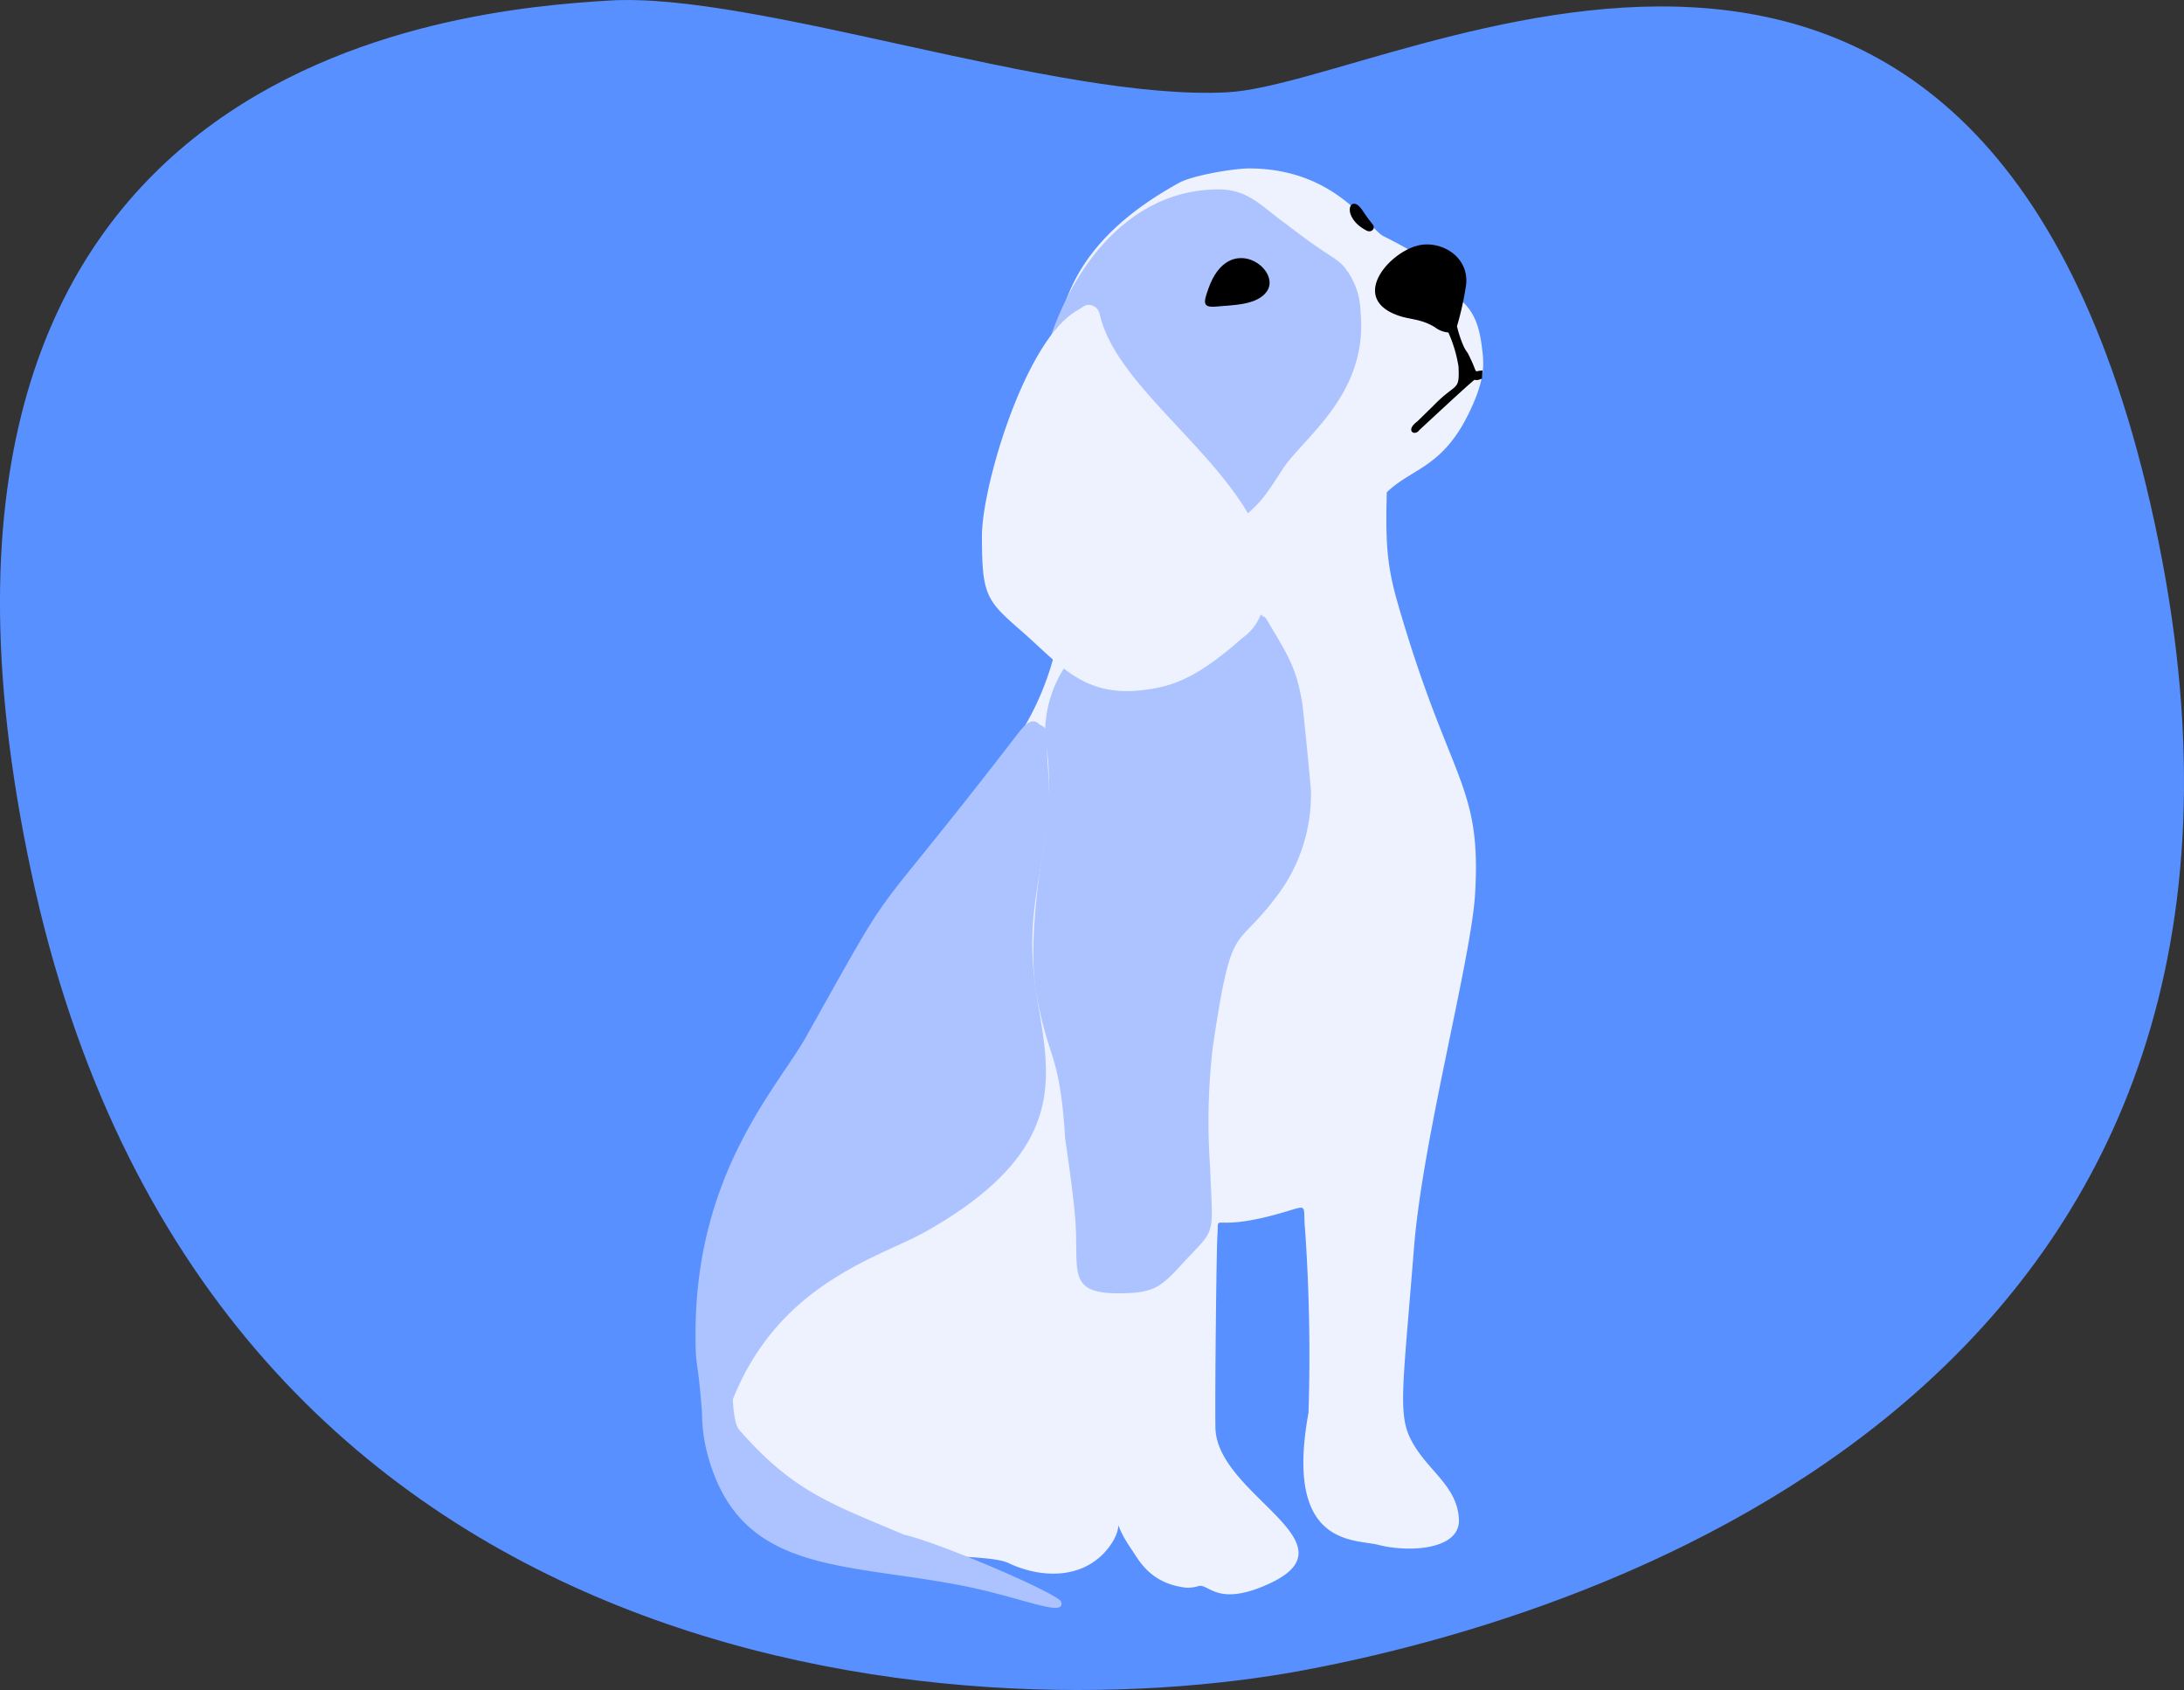 <svg xmlns="http://www.w3.org/2000/svg" width="253.538" height="196.137" viewBox="0 0 253.538 196.137">
  <rect x="0" y="0" width="253.538" height="196.137" fill="#333333" stroke="none"/>
  <g id="그룹_27" data-name="그룹 27" transform="translate(-61.462 -158.467)">
    <g id="그룹_26" data-name="그룹 26" transform="translate(84.519 -84.616)">
      <path id="패스_60" data-name="패스 60" d="M4048.607,3695.951c19.73-1.064,88.921-42.579,108.082,52.16s-59.611,123.48-99,130.931-127.737,2.129-147.962-92.61,50.03-100.06,67.062-101.125S4028.877,3697.016,4048.607,3695.951Z" transform="translate(-3929.163 -3442.159)" fill="#5890ff"/>
      <g id="Beagle_1" data-name="Beagle 1" transform="translate(-909.171 -1537.865)">
        <path id="Beagle_1.5" data-name="Beagle 1.5" d="M968.506,1934.3c0-.065.925-8.723,1.536-11.609.774-3.645,4.467-10.536,4.7-10.857,7-9.673,6.484-15.58,23.187-36.583,3.353-4.218,8.938-8.941,11.4-19.014,5.3-21.646-10.735-40.255,14.3-54.064,1.582-.873,6.347-1.676,8.125-1.676,10.151,0,13.982,7.048,15.6,7.854,5.813,2.915,1.271,1.362,6.855,1.708.232.64.155-.034,1.358,1.948-1.029.291-1.863,1.714.213,3.3,1.631,1.248,2.528,2.588,2.951,5.455-.053-.367.135.956.069.535.258,1.9.361,3.6-1.328,7.207-3.145,6.764-6.757,6.713-9.722,9.583-.123,5.426-.083,8.18,1.272,12.868,6.008,20.768,9.712,20.871,8.993,33.545-.387,7.6-6.167,28.764-7.123,41.52-1.183,14.792-1.777,18.508-.618,21.4,1.7,4.008,5.654,5.665,5.852,9.863.168,3.539-5.811,3.877-9.385,2.952-2.672-.7-10.944.318-8.075-15.33a210.669,210.669,0,0,0-.393-21.181c-.347-3.512.812-2.867-4.264-1.6-6.729,1.674-5.737-.481-5.915,2.152-.119,1.742-.3,18.7-.232,22.423.222,7.828,16.642,13.326,6.147,18.09-5.954,2.7-6.917-.089-8.1.232a4.2,4.2,0,0,1-1.572.177c-4.062-.525-5.325-3.123-6.263-4.5-2.721-4.021-.356-3.123-2.574-.186-2.768,3.665-7.647,3.749-11.711,1.82-3.217-1.51-21.072.184-27.962-5.368C970.241,1952.81,968.105,1941.248,968.506,1934.3Z" transform="translate(-0.649)" fill="#eef2ff"/>
        <g id="Beagle_1.4" data-name="Beagle 1.4" transform="translate(1006.067 1802.93)">
          <path id="Beagle_1.4.2" data-name="Beagle 1.4.2" d="M1054.334,1804.59c3.5,0,4.943,1.955,7.911,4.064,4.6,3.583,5.477,3.665,6.583,4.818a8.465,8.465,0,0,1,1.989,5.255c.871,8.952-5.485,13.779-8.532,17.613-2.03,2.769-3.237,6.167-8.677,8.122-.749.27-17.609,4.188-20-4.873C1030.264,1827.544,1037.867,1804.59,1054.334,1804.59Z" transform="translate(-1032.831 -1804.59)" fill="#acc3ff"/>
          <path id="Beagle_1.4.1" data-name="Beagle 1.4.1" d="M1059.459,1886.539a.677.677,0,0,1,.428.315c2.369,3.993,3.453,5.513,4.142,9.6.166.943,1.031,9.96,1.038,10.394a19.508,19.508,0,0,1-4.219,12.517c-4.652,6.1-4.964,2.428-7.16,17.058a74.661,74.661,0,0,0-.34,13.825c.361,8.787.768,7.1-3.37,11.612-2.284,2.5-3.184,3.162-6.583,3.251-6.7.187-5.294-2.328-5.653-8.162-.2-3.174-1.205-9.751-1.205-9.756-.64-10.3-1.975-8.948-3.363-16.971-1.108-6.314.874-16.81.934-17.552,1.058-9.259.223-9.871.1-12.438a14.081,14.081,0,0,1,6.487-11.968C1045.592,1885.473,1055.262,1882.321,1059.459,1886.539Z" transform="translate(-1032.835 -1837.003)" fill="#acc3ff"/>
        </g>
        <g id="Beagle_1.2" data-name="Beagle 1.2" transform="translate(1025.999 1804.592)">
          <path id="Beagle_1.2.3" data-name="Beagle 1.2.3" d="M1096.579,1810.494c.6.323,1.12-.257.721-.72-.615-.734-1.184-1.653-1.379-1.891C1094.6,1806.279,1093.631,1808.944,1096.579,1810.494Zm.569-.9-.022-.028Zm.074.1-.011-.015Z" transform="translate(-1077.842 -1807.387)"/>
          <path id="Beagle_1.2.2" data-name="Beagle 1.2.2" d="M1104.547,1815.466c2.517-.644,5.919,1.129,5.62,4.47a34.433,34.433,0,0,1-1.07,4.9,13.623,13.623,0,0,0,.722,2.2,4.12,4.12,0,0,0,.518.887c1.269,2.457.646,2.171,1.436,2.067a1.285,1.285,0,0,0,.291-.031c-.073,1.126-.039.97-.173.979a1.069,1.069,0,0,1-.76.112c-.332.18-6.392,5.821-6.417,5.848-.512.728-1.68.053-.216-1.025.027-.023,1.875-1.832,1.93-1.889,2.619-2.688,2.983-1.52,2.849-4.484a15.531,15.531,0,0,0-1.18-3.948,2.934,2.934,0,0,1-1.566-.611c-1.63-1-2.894-.856-4.347-1.388C1096.654,1821.532,1101.164,1816.308,1104.547,1815.466Z" transform="translate(-1079.845 -1810.611)"/>
          <path id="Beagle_1.2.1" data-name="Beagle 1.2.1" d="M1066.767,1821.547c-.537,1.532-.778,2.244.932,2.08,1.965-.182,4.765-.161,5.871-1.784C1075.3,1819.3,1069.133,1814.8,1066.767,1821.547Zm2.9-2.633.01-.007Zm-2.038,1.054-.057.074Zm0,0,.018-.024Zm4.066-1.75.143.059Zm-.02-.008.02.008Z" transform="translate(-1066.37 -1811.694)"/>
        </g>
        <g id="Beagle_1.1" data-name="Beagle 1.1" transform="translate(966.859 1816.333)">
          <path id="Beagle_1.1.2" data-name="Beagle 1.1.2" d="M1035.221,1827.143a1.343,1.343,0,0,1,1.239,1.015c1.839,8.507,14.765,16.382,18.664,26.064.78,1.912,1.99,8.791-2.134,11.613-5.436,4.809-8.23,5.611-11.48,6.009-6.871.853-9.619-2.9-13.985-6.728-4.186-3.665-4.725-4.1-4.725-11.145,0-5.783,4.993-22.621,10.968-26.127C1034.626,1827.339,1034.745,1827.143,1035.221,1827.143Z" transform="translate(-989.553 -1827.143)" fill="#eef2ff"/>
          <path id="Beagle_1.1.1" data-name="Beagle 1.1.1" d="M966.86,1979.286c.08-18.577,9.6-28.416,12.85-34.244,11.372-20.3,6.077-11.214,23.789-34.14,1.379-1.78,2.245-3.124,3.325-2.049.031.032.931.325.873,1.142-.213,3.071.413,4.615.062,8.813-.646,7.876-2.513,12.01-1.524,19.868,1.22,9.5,5.411,18.748-12.536,28.944-5.369,3.057-17.083,5.9-22.516,19.556.054.866.181,2.852.742,3.514,6.232,7.129,10.55,8.545,19.15,12.173,4.141.932,17.993,6.89,18.233,7.79.518,1.947-4.731-.631-12.148-2-13.613-2.547-25.017-1.469-28.8-14.709a18.592,18.592,0,0,1-.748-5.185C967.094,1981.847,966.837,1983.886,966.86,1979.286Z" transform="translate(-966.859 -1860.136)" fill="#acc3ff"/>
        </g>
      </g>
    </g>
  </g>
</svg>

